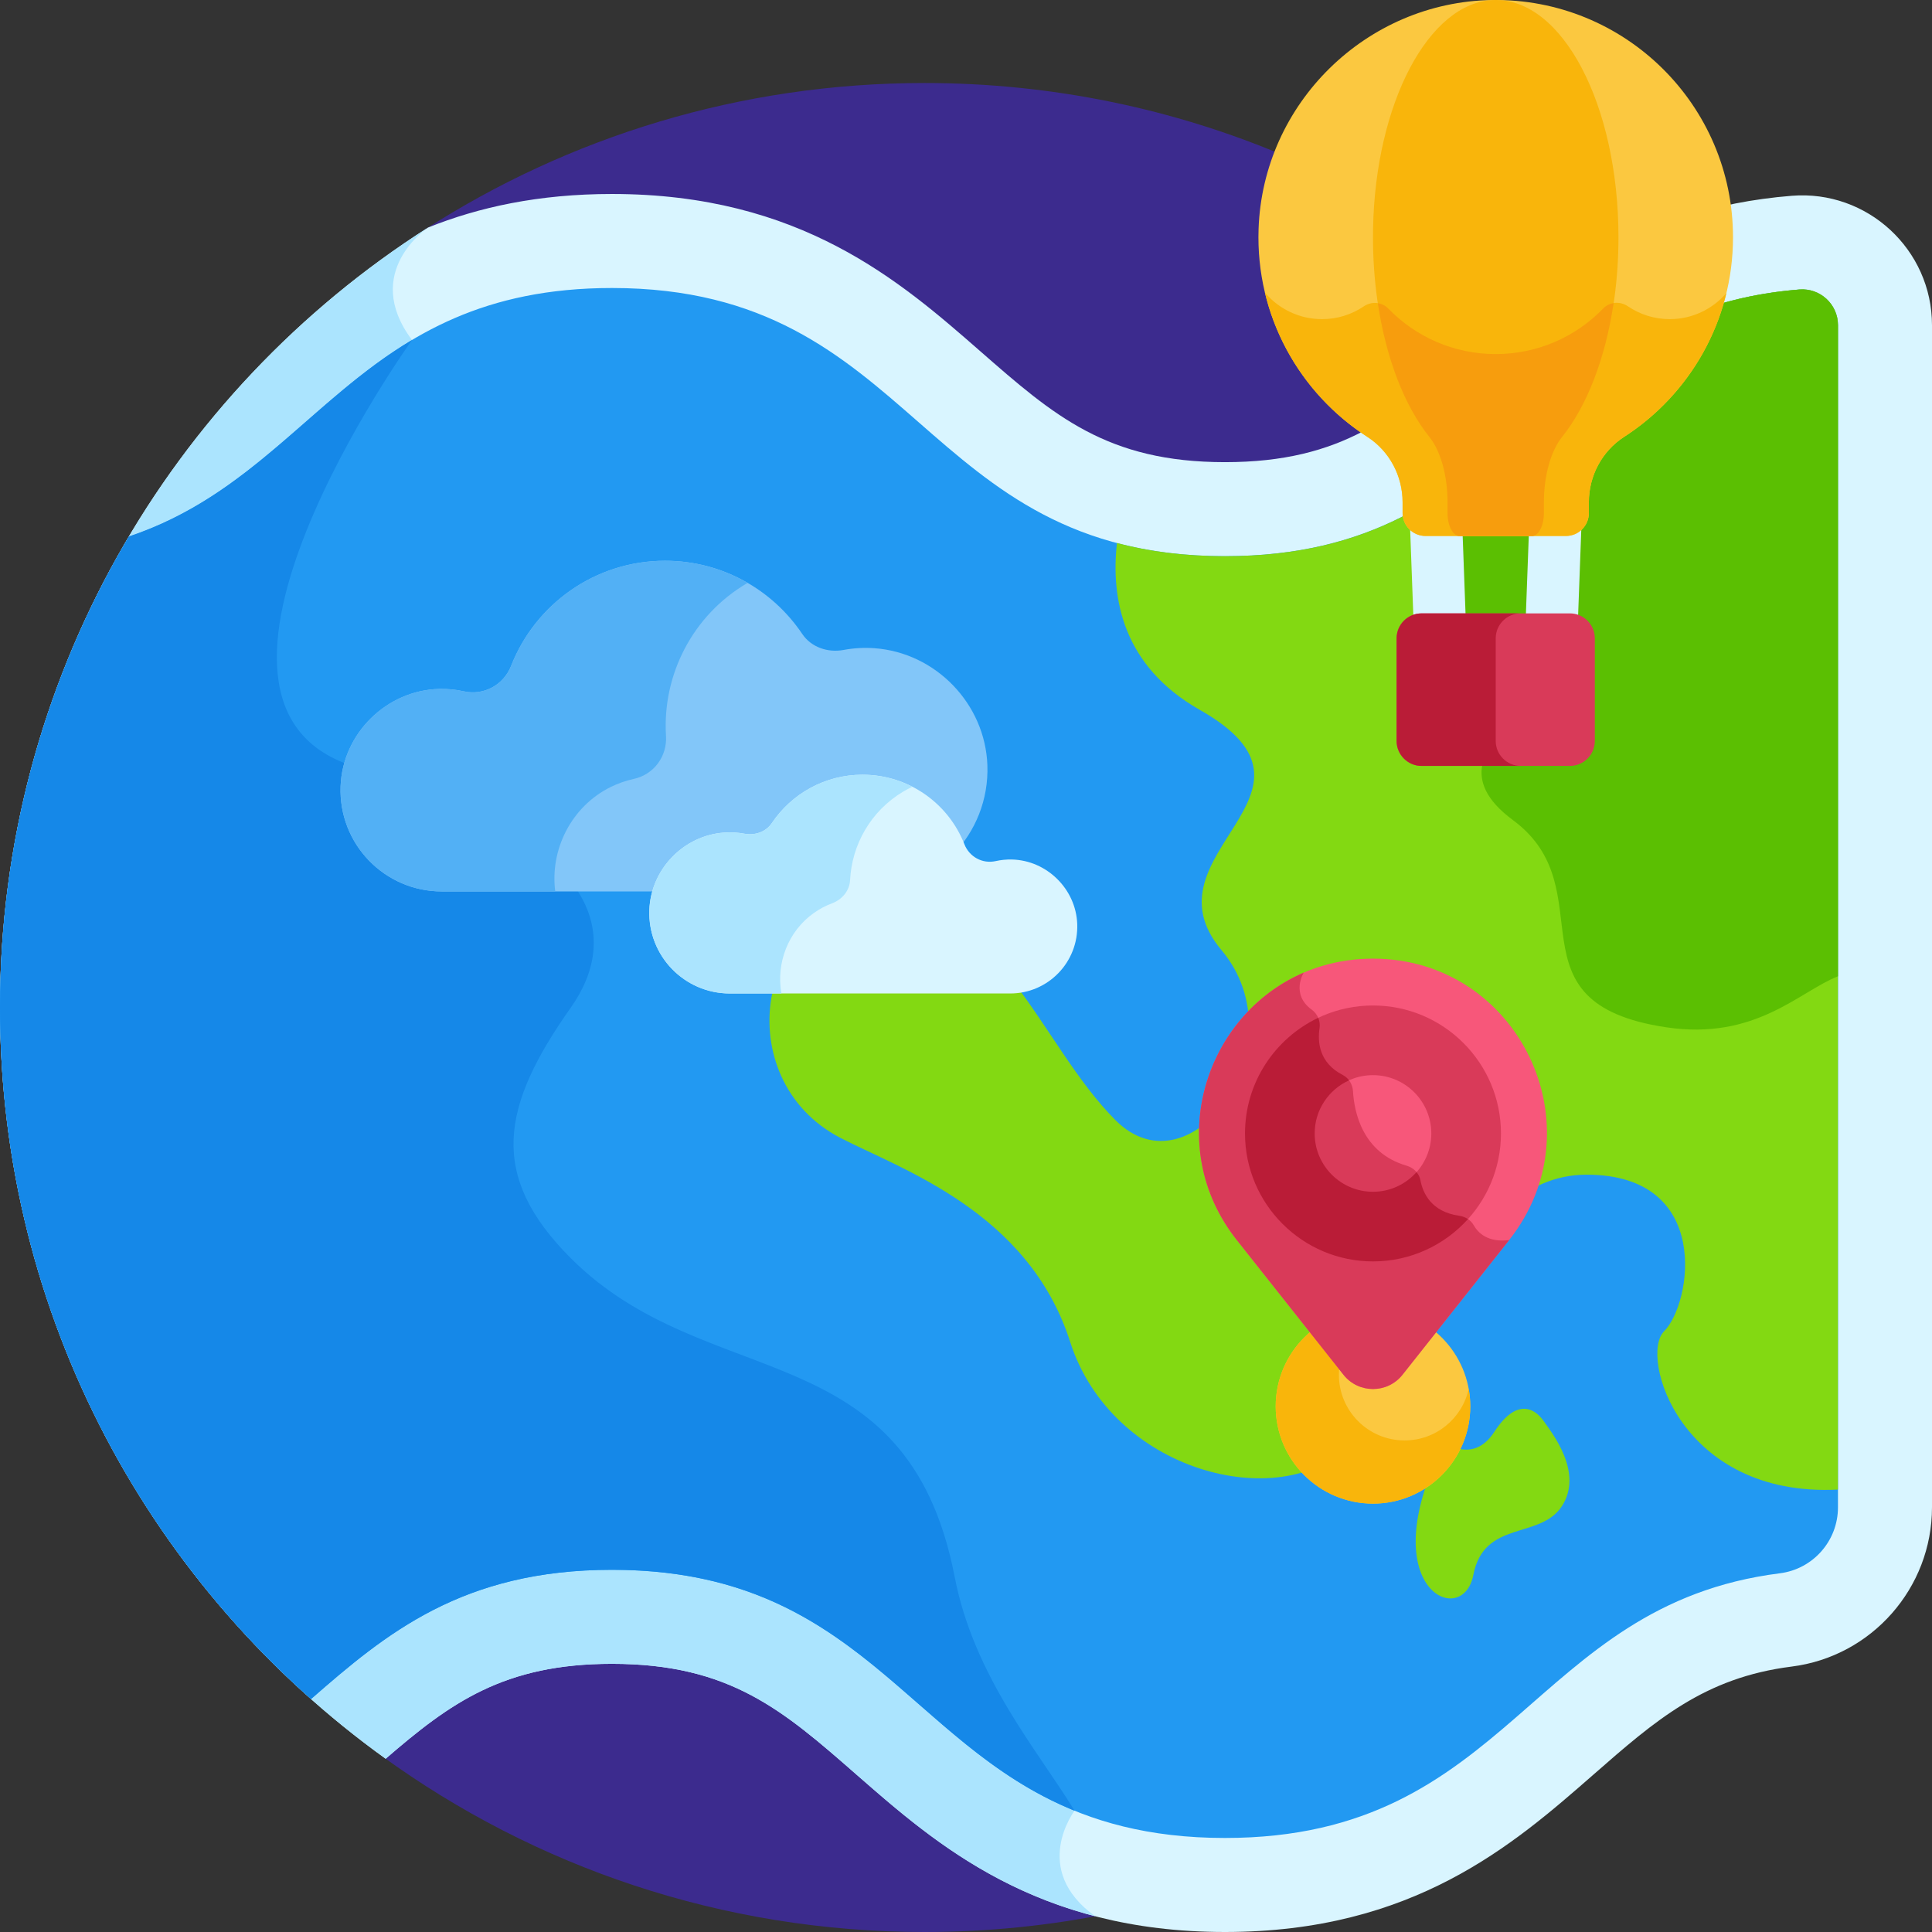 <svg width="512" height="512" viewBox="0 0 512 512" fill="none" xmlns="http://www.w3.org/2000/svg">
<rect x="0" y="0" width="512" height="512" fill="#333333" stroke="none"/>
<g clip-path="url(#clip0)">
<path d="M245 22C196.152 22 150.648 36.301 112.434 60.938L101.223 465.379C141.605 494.695 191.277 512 245 512C380.312 512 490 402.309 490 267C490 131.688 380.312 22 245 22Z" fill="#3C2B8E"/>
<path d="M474.852 51.883C432.695 55.262 408.715 76.246 389.445 93.106C369.961 110.156 355.879 122.477 324.629 122.477C293.379 122.477 279.301 110.156 259.812 93.106C238.578 74.527 212.152 51.406 162.176 51.406C142.723 51.406 126.848 54.918 113.449 60.297C45.242 103.789 0 180.105 0 267C0 349.023 40.312 421.617 102.203 466.082C119.352 451.258 133.57 440.93 162.18 440.93C193.43 440.93 207.508 453.25 226.996 470.301C248.227 488.879 274.652 512 324.629 512C374.605 512 401.031 488.879 422.266 470.301C438.688 455.93 451.66 444.578 474.805 441.66C496.012 438.988 512 420.844 512 399.457V86.176C512 66.137 494.871 50.285 474.852 51.883Z" fill="#D9F5FF"/>
<path d="M284.777 479.855L109.188 90.106C95.641 72.047 113.449 60.297 113.449 60.297C45.242 103.789 0 180.105 0 267C0 349.023 40.312 421.617 102.203 466.082C119.352 451.258 133.57 440.93 162.18 440.93C193.43 440.93 207.508 453.25 226.996 470.301C242.727 484.066 261.32 500.312 290.219 507.816C272.914 495.395 284.777 479.855 284.777 479.855Z" fill="#ABE4FE"/>
<path d="M476.844 76.723C405.699 82.426 402.289 147.395 324.629 147.395C243.402 147.395 243.402 76.324 162.18 76.324C94.41 76.324 83.18 125.793 34.148 142.188C12.461 178.738 0 221.41 0 267C0 339.922 31.863 405.391 82.418 450.266C102.246 432.934 122.543 416.012 162.176 416.012C243.402 416.012 243.402 487.082 324.629 487.082C400.371 487.082 405.484 425.285 471.688 416.938C480.488 415.828 487.082 408.328 487.082 399.457V86.176C487.082 80.644 482.355 76.281 476.844 76.723Z" fill="#2299F2"/>
<path d="M476.844 76.723C405.699 82.426 402.289 147.395 324.629 147.395C313.762 147.395 304.355 146.113 296.008 143.91C294.359 158.473 297.496 176.508 317.926 188.102C356.965 210.25 302.086 226.055 323.699 251.777C344.645 276.707 315.883 317.129 295.629 296.871C275.371 276.613 265.203 239.316 232.871 239.316C200.539 239.316 192.676 285.934 222.687 301.531C238.656 309.832 272.523 320.988 283.598 355.598C294.672 390.203 339.254 401.184 357.152 383.281C375.055 365.383 387.043 311.301 420.453 311.301C453.863 311.301 448.379 345.43 440.98 352.828C434.434 359.375 445.223 396.852 487.078 394.758V86.176C487.082 80.644 482.355 76.281 476.844 76.723Z" fill="#83D912"/>
<path d="M252.996 417.871C240.387 352.789 187.445 369.613 151.281 333.449C129.418 311.586 132.688 293.316 151.281 267.004C163.941 249.086 161.887 223.059 94.555 203.328C39.477 187.184 109.188 90.106 109.188 90.106C82.504 106 66.606 131.332 34.152 142.184C12.465 178.738 0 221.41 0 267C0 339.918 31.867 405.383 82.422 450.266C102.25 432.934 122.543 416.012 162.176 416.012C227.367 416.012 240.246 461.781 284.777 479.859C275.074 463.957 258.148 444.477 252.996 417.871Z" fill="#1588E8"/>
<path d="M476.844 76.723C426.145 80.785 409.836 114.945 376.547 134.242C376.547 134.242 371.41 159.188 400.945 170.266C430.477 181.34 371.922 195.859 400.945 217.332C425.863 235.77 398.406 265.785 441.551 272.242C465.23 275.789 476.766 262.801 487.082 258.723V86.176C487.082 80.644 482.355 76.281 476.844 76.723Z" fill="#5BBF02"/>
<path d="M380.461 387.344C381.559 384.883 384.223 383.426 386.855 383.984C389.492 384.547 393.023 384.066 396.031 379.426C401.664 370.738 406.496 372.84 409.121 376.637C411.266 379.73 419.715 390.203 413.922 399.137C408.125 408.07 393.289 402.68 390.441 417.402C387.723 431.449 365.133 421.699 380.461 387.344Z" fill="#83D912"/>
<path d="M231.766 171.785C228.945 171.582 226.203 171.75 223.57 172.242C219.367 173.023 214.984 171.539 212.598 167.996C204.734 156.305 191.402 148.605 176.258 148.605C157.691 148.605 141.836 160.152 135.457 176.453C133.469 181.527 128.215 184.395 122.898 183.207C120.82 182.742 118.652 182.52 116.418 182.574C102.434 182.91 90.773 194.402 90.258 208.383C89.691 223.672 101.914 236.238 117.074 236.238H229.422C247.629 236.238 262.312 221.156 261.668 202.805C261.094 186.539 247.996 172.965 231.766 171.785Z" fill="#82C6F9"/>
<path d="M161.812 208.578C163.812 207.59 165.875 206.879 167.953 206.422C173.277 205.262 176.836 200.445 176.496 195.008C175.496 178.844 183.57 162.957 198.113 154.477C191.684 150.75 184.227 148.605 176.254 148.605C157.691 148.605 141.836 160.148 135.453 176.449C133.469 181.523 128.215 184.395 122.898 183.203C120.82 182.742 118.648 182.52 116.418 182.574C102.434 182.91 90.773 194.402 90.258 208.383C89.691 223.668 101.914 236.238 117.074 236.238H147.145C145.707 225.137 151.414 213.719 161.812 208.578Z" fill="#52B0F5"/>
<path d="M191.863 220.645C193.727 220.508 195.543 220.617 197.285 220.941C200.062 221.461 202.965 220.48 204.543 218.137C209.742 210.402 218.562 205.309 228.586 205.309C240.863 205.309 251.355 212.945 255.574 223.73C256.891 227.086 260.363 228.984 263.883 228.195C265.258 227.891 266.691 227.742 268.168 227.777C277.422 228 285.133 235.605 285.477 244.852C285.852 254.965 277.766 263.281 267.734 263.281H193.414C181.371 263.281 171.656 253.305 172.086 241.16C172.461 230.402 181.125 221.422 191.863 220.645Z" fill="#D9F5FF"/>
<path d="M215.711 241.926C217.242 240.844 218.855 240.004 220.512 239.383C223.16 238.395 225.141 236.059 225.281 233.234C225.746 223.926 230.676 215.012 239.258 209.844C240.086 209.344 240.934 208.906 241.789 208.5C237.828 206.469 233.344 205.309 228.586 205.309C218.562 205.309 209.746 210.402 204.543 218.137C202.965 220.48 200.062 221.461 197.285 220.945C195.543 220.621 193.727 220.508 191.863 220.645C181.125 221.422 172.461 230.402 172.082 241.16C171.652 253.305 181.367 263.281 193.414 263.281H207.086C205.641 255.297 208.824 246.781 215.711 241.926Z" fill="#ABE4FE"/>
<path d="M411.191 172.758C411.105 172.758 411.02 172.758 410.934 172.754C407.113 172.613 404.133 169.398 404.273 165.578L405.336 136.773C405.477 132.953 408.688 129.98 412.508 130.113C416.328 130.254 419.313 133.465 419.172 137.285L418.105 166.09C417.969 169.824 414.898 172.758 411.191 172.758Z" fill="#D9F5FF"/>
<path d="M381.57 172.758C377.867 172.758 374.797 169.824 374.656 166.094L373.594 137.285C373.453 133.469 376.438 130.258 380.254 130.113C384.07 129.98 387.285 132.953 387.43 136.777L388.492 165.582C388.633 169.402 385.652 172.613 381.832 172.754C381.742 172.758 381.656 172.758 381.57 172.758Z" fill="#D9F5FF"/>
<path d="M389.637 372.691C389.637 386.93 378.094 398.473 363.855 398.473C349.617 398.473 338.074 386.93 338.074 372.691C338.074 358.453 349.617 346.91 363.855 346.91C378.094 346.91 389.637 358.453 389.637 372.691Z" fill="#FBC840"/>
<path d="M372.227 381.73C362.613 381.73 354.82 373.938 354.82 364.32C354.82 356 360.66 349.051 368.465 347.332C366.969 347.063 365.43 346.91 363.855 346.91C349.617 346.91 338.074 358.453 338.074 372.691C338.074 386.93 349.617 398.473 363.855 398.473C378.094 398.473 389.637 386.93 389.637 372.691C389.637 371.117 389.488 369.578 389.219 368.082C387.496 375.887 380.551 381.73 372.227 381.73Z" fill="#F9B50B"/>
<path d="M363.855 254.047C325.375 254.047 303.891 298.465 327.777 328.633L356.035 364.316C360.027 369.363 367.684 369.363 371.676 364.316L399.934 328.633C423.824 298.465 402.336 254.047 363.855 254.047Z" fill="#F7577A"/>
<path d="M371.676 364.32L399.934 328.633C394.305 329.344 391.687 326.723 390.52 324.656C389.727 323.262 388.262 322.406 386.672 322.184C379.25 321.133 377.059 316.133 376.43 312.773C376.078 310.895 374.613 309.457 372.773 308.922C361.008 305.504 358.871 294.645 358.559 289.191C358.457 287.387 357.469 285.715 355.855 284.891C349.504 281.641 349.145 276.039 349.691 272.473C349.984 270.578 349.156 268.68 347.605 267.555C341.977 263.465 345.48 257.785 345.496 257.762C319.281 269.047 308.035 303.707 327.777 328.637L356.035 364.32C360.027 369.363 367.684 369.363 371.676 364.32Z" fill="#D93A59"/>
<path d="M363.855 334.289C345.156 334.289 329.941 319.074 329.941 300.375C329.941 281.676 345.156 266.465 363.855 266.465C382.555 266.465 397.77 281.676 397.77 300.375C397.77 319.074 382.555 334.289 363.855 334.289ZM363.855 284.922C355.336 284.922 348.402 291.855 348.402 300.375C348.402 308.898 355.336 315.832 363.855 315.832C372.379 315.832 379.312 308.898 379.312 300.375C379.312 291.855 372.379 284.922 363.855 284.922Z" fill="#D93A59"/>
<path d="M389.027 323.074C388.336 322.605 387.523 322.301 386.672 322.184C379.254 321.133 377.059 316.129 376.43 312.773C376.277 311.957 375.906 311.234 375.395 310.621C372.562 313.809 368.445 315.832 363.855 315.832C355.336 315.832 348.402 308.898 348.402 300.375C348.402 294.117 352.148 288.727 357.512 286.301C357.074 285.719 356.523 285.23 355.855 284.887C349.504 281.637 349.148 276.035 349.695 272.473C349.84 271.527 349.707 270.582 349.344 269.73C337.887 275.18 329.941 286.867 329.941 300.375C329.941 319.074 345.156 334.289 363.855 334.289C373.836 334.289 382.816 329.957 389.027 323.074Z" fill="#BA1C37"/>
<path d="M395.371 0.008C362.078 0.531 334.676 27.402 333.535 60.68C332.746 83.781 344.426 104.215 362.363 115.774C368.227 119.555 371.699 126.117 371.699 133.098V135.957C371.699 139.316 374.422 142.039 377.781 142.039H414.98C418.34 142.039 421.062 139.316 421.062 135.957V133.098C421.062 126.109 424.551 119.547 430.422 115.762C447.773 104.566 459.266 85.067 459.266 62.883C459.266 27.817 430.562 -0.543 395.371 0.008Z" fill="#FBC840"/>
<path d="M442.488 84.574C438.375 84.574 434.566 83.312 431.402 81.168C429.363 79.785 426.637 79.93 424.926 81.699C417.715 89.18 407.594 93.832 396.383 93.832C385.184 93.832 375.074 89.191 367.863 81.731C366.16 79.965 363.441 79.82 361.406 81.195C358.254 83.324 354.453 84.574 350.359 84.574C344.289 84.574 338.855 81.844 335.219 77.543C339.031 93.519 348.945 107.129 362.363 115.777C368.227 119.555 371.699 126.121 371.699 133.098V135.961C371.699 139.316 374.422 142.039 377.781 142.039H414.984C418.34 142.039 421.062 139.316 421.062 135.961V133.098C421.062 126.109 424.555 119.551 430.426 115.762C443.789 107.141 453.668 93.59 457.508 77.684C453.867 81.898 448.492 84.574 442.488 84.574Z" fill="#F9B50B"/>
<path d="M395.859 0.008C378.641 0.531 364.465 27.402 363.875 60.68C363.469 83.781 369.508 104.215 378.785 115.774C381.82 119.555 383.617 126.117 383.617 133.098V135.957C383.617 139.316 385.023 142.039 386.762 142.039H406.004C407.742 142.039 409.148 139.316 409.148 135.957V133.098C409.148 126.109 410.953 119.547 413.992 115.762C422.965 104.566 428.91 85.067 428.91 62.883C428.906 27.817 414.063 -0.543 395.859 0.008Z" fill="#F9B50B"/>
<path d="M424.926 81.699C417.715 89.18 407.594 93.832 396.383 93.832C385.184 93.832 375.078 89.191 367.867 81.731C367.109 80.945 366.148 80.5 365.141 80.348C367.344 95.106 372.258 107.641 378.785 115.773C381.82 119.555 383.617 126.117 383.617 133.098V135.957C383.617 139.316 385.023 142.039 386.762 142.039H406.004C407.742 142.039 409.148 139.316 409.148 135.957V133.098C409.148 126.109 410.953 119.547 413.992 115.762C420.516 107.621 425.426 95.078 427.629 80.316C426.629 80.477 425.676 80.922 424.926 81.699Z" fill="#F79D0D"/>
<path d="M416.047 162.551H376.719C373.09 162.551 370.117 165.523 370.117 169.152V196.371C370.117 200.004 373.09 202.973 376.719 202.973H416.047C419.676 202.973 422.645 200 422.645 196.371V169.152C422.645 165.523 419.676 162.551 416.047 162.551Z" fill="#D93A59"/>
<path d="M396.383 196.375V169.152C396.383 165.523 399.352 162.555 402.98 162.555H376.719C373.09 162.555 370.117 165.523 370.117 169.152V196.375C370.117 200.004 373.09 202.973 376.719 202.973H402.98C399.352 202.973 396.383 200.004 396.383 196.375Z" fill="#BA1C37"/>
</g>
<defs>
<clipPath id="clip0">
<rect width="512" height="512" fill="white"/>
</clipPath>
</defs>
</svg>
